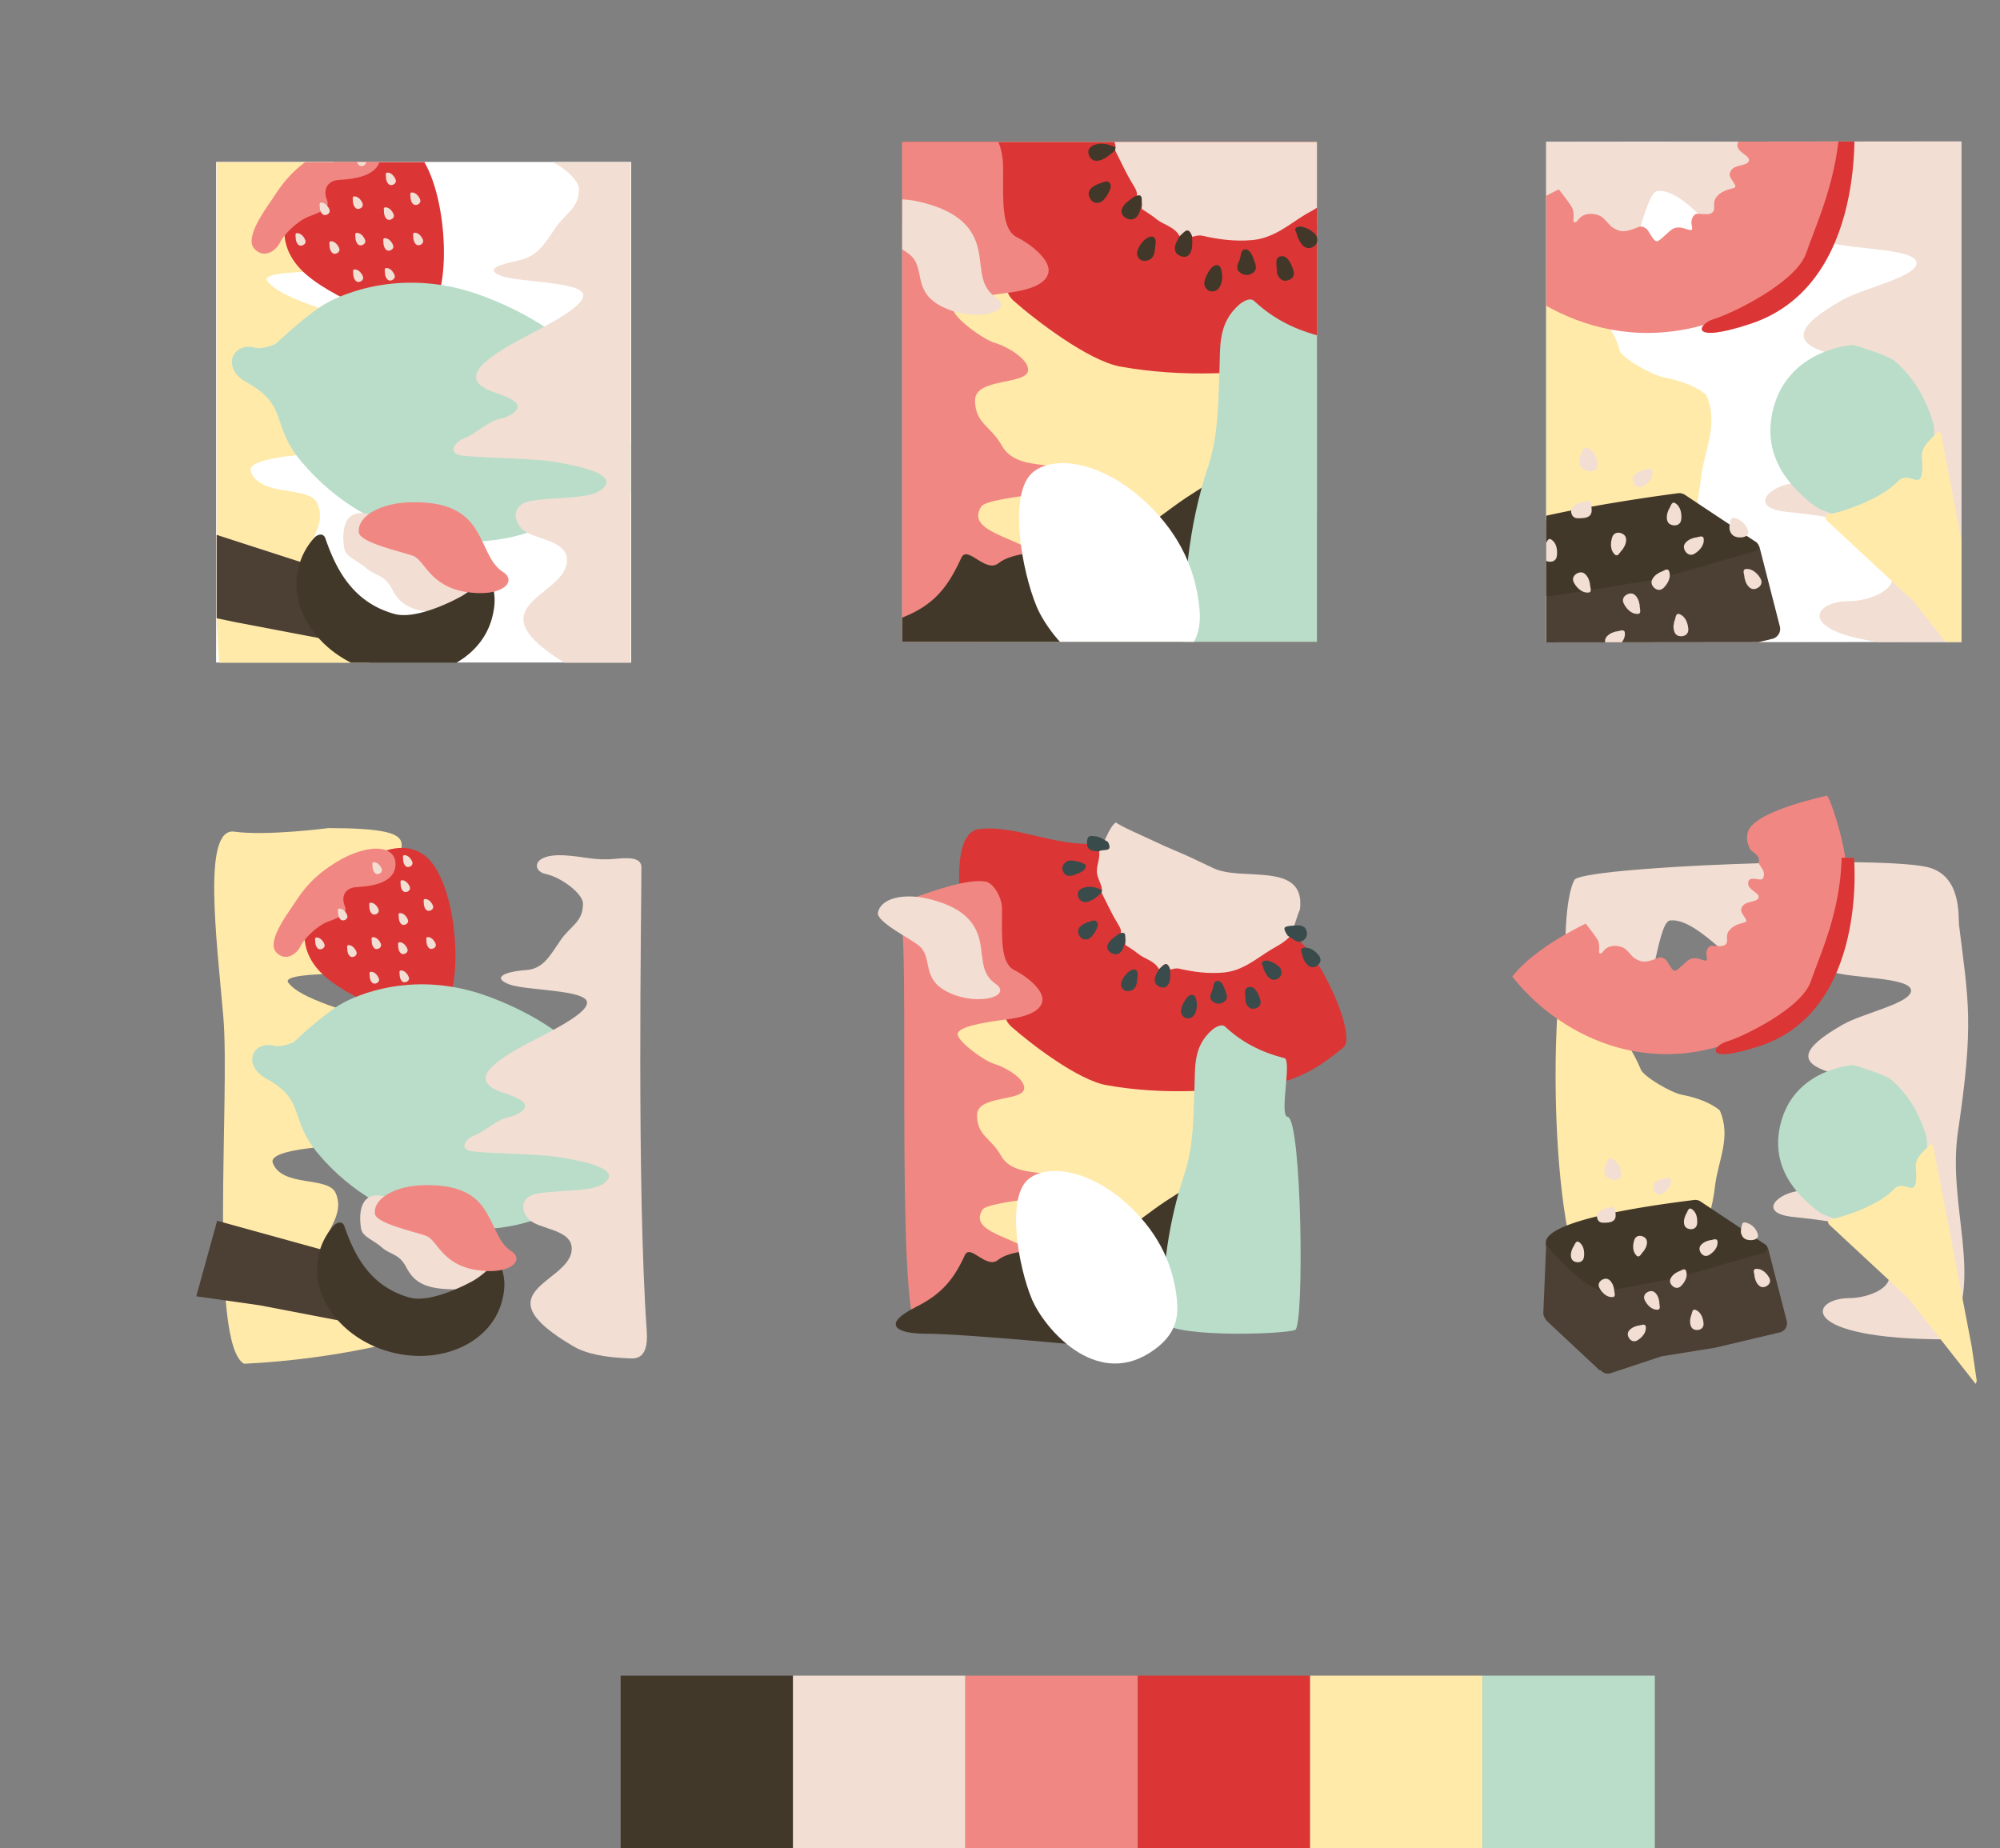 <svg id="Calque_1" data-name="Calque 1" xmlns="http://www.w3.org/2000/svg" xmlns:xlink="http://www.w3.org/1999/xlink" viewBox="0 0 2948.64 2724.55"><rect x="0" y="0" width="2948.64" height="2724.55" fill="#808080" stroke="none"/><defs><style>.cls-1{fill:none;}.cls-2{clip-path:url(#clip-path);}.cls-3{fill:#ffeaaa;}.cls-4{fill:#db3535;}.cls-5{fill:#f18782;}.cls-6{fill:#f2ded3;}.cls-7{fill:#42382a;}.cls-8{fill:#ee744c;}.cls-9{fill:#b9ddc9;}.cls-10{fill:#fff;}.cls-11{clip-path:url(#clip-path-2);}.cls-12{fill:#4c3f34;}.cls-13{clip-path:url(#clip-path-3);}.cls-14{fill:#394b4a;}</style><clipPath id="clip-path" transform="translate(56.61 75.27)"><rect class="cls-1" x="1273.57" y="134.01" width="611.36" height="736.92"/></clipPath><clipPath id="clip-path-2" transform="translate(56.61 75.27)"><rect class="cls-1" x="262.77" y="163.77" width="610.43" height="738"/></clipPath><clipPath id="clip-path-3" transform="translate(56.61 75.27)"><polygon class="cls-1" points="2835 871.14 2223 871.81 2223 133.81 2835 133.14 2835 871.14"/></clipPath></defs><title>Sweetcream-Illustrations</title><g class="cls-2"><rect class="cls-3" x="1286.68" y="172.13" width="677.98" height="841.89"/><path class="cls-4" d="M2045.72,207.52q-14.68-122-27.59-244c-203.46,72.91-623.2,48.93-774.32,106-161.33,60.92-47.35,200.88-46.79,212.75,30.35-19.37,63.33-33.19,98.89-36.65,14.22-1.38,29.08-2.24,41.94-8.56,10.2-5,22.28-16,28.62-1.49,6.66,15.2,16.34,28.23,17,51.86,1.63,59.11,74.71,20.48,46.73,60.64-4.45,6.38,2.12,14.92,7.51,20.09,31.75,28.06,110.24,88.58,157.68,97.06,93.79,16.75,183.8,10.26,275.12-2.21,69.57-9.51,140.51-3.28,210.46,14.1Q2061.82,342.5,2045.72,207.52Z" transform="translate(56.61 75.27)"/><path class="cls-5" d="M1422.32,172.24c0,48.67-2.74,90.58,20.31,102.21s49.35,34.25,46.61,51.39S1463,352.15,1429,356.44s-79.57,11.68-80.12,23.92,43.88,44.82,60.9,49.72,49.41,23.24,49.41,39.77c0,23.26-78.23,10.9-78.23,45.17s23.38,37.53,39.8,67.23c14.64,26.46,50.55,26.12,68.26,29.16,14.53,2.5,40.92,4.24,40.92,22.2,0,18.8-130,22.59-139.92,38-24,37.12,54.54,45.46,79.2,69.4,17,16.52,11,28.76-16.47,29.37s-103.43,10.22-102.88,26.13,21.68,22.1,55.17,33.12,22,29-5.66,37.53c-61.07,18.76-165.5,60-193.18,20.67-85.49-121.44-31.94-652.53,0-739S1422.32,47.12,1422.32,172.24Z" transform="translate(56.61 75.27)"/><path class="cls-6" d="M1682.48,273.13c-7.24-14.32-23.51-16.56-34.63-25.76-6.54-5.41-14-9.71-21-14.49-.73-7.37,3.12-19.57-12.2-11.59,8.77-8.86,4.36-16-1.22-25-9.83-15.94-17.46-33.23-26-49.94.19-1.48.38-3,.58-4.44-.44-11.44-9.07-20.27-8.37-32.9.6-10.58,5.28-20.55,3.66-31.2,5.43-4.73,24.4,3,14.59-15.8,1.9-1.82,3.18-3.75,1.68-6.49-7.72-14.14.54-20.72,12.18-25.69l-.16-.06c2.66,4.58,5,9.89,11.84,5.66,18.33,8.6,36.27,18.37,54.27,27.07,19,9.17,39.34,16.85,58.69,26q18.23,8.59,36.42,17.26c47.84,22.78,153.64-12.75,143.28,68.83-2.57,3.51-1.91,7.27,1.4,9.08,9.08,4.93,10.86,11.82,7.12,20.84-6.1-5.29-13.43-4.07-20.46-3.55-16,1.2-16.86,3.11-8.42,16.57-4.61,12.7-17.79,17.31-27.15,23-24.92,15.06-46.94,35.39-79.35,38.21-25.49,2.21-49.2-1-73.27-6.44-5.55-1.25-10,.54-15,1.52C1695.34,256.55,1688.81,268.11,1682.48,273.13Z" transform="translate(56.61 75.27)"/><path class="cls-7" d="M1895.68,217.46c-8.44-13.46-7.56-15.37,8.42-16.57,7-.52,14.36-1.74,20.46,3.55,4.51,7.37,4.87,14.51-2.25,20.33-6.9,5.64-13.15,1.91-19.14-2.32C1900.72,220.72,1898.18,219.12,1895.68,217.46Z" transform="translate(56.61 75.27)"/><path class="cls-7" d="M1743.72,321.52c4.22,14.19-.35,29.94-9.45,32.35-7.23,1.91-12.22-1.39-14.85-7.73-3-7.24,7.58-27.9,15.13-30.14C1739.4,314.55,1742.38,316.84,1743.72,321.52Z" transform="translate(56.61 75.27)"/><path class="cls-7" d="M1682.48,273.13c6.33-5,12.86-16.58,18.48.58-.06,5.62.66,11.39-.36,16.83-1.54,8.2-5.85,15.21-15.66,12.08-8.71-2.77-11.41-9.89-8.07-18.56C1678.33,280.26,1680.59,276.77,1682.48,273.13Z" transform="translate(56.61 75.27)"/><path class="cls-7" d="M1545.17,115.65c-8.78,3.5-17.76,5.62-22-5.65-2.69-7.21,1.57-13.09,8.26-16.29,6.27-3,30.39,3.41,29.89,7.88C1560.38,110.33,1552.13,112.72,1545.17,115.65Z" transform="translate(56.61 75.27)"/><path class="cls-7" d="M1792.75,309.54c2.27,6.45,4.75,12.94-2.77,17.86-5.83,3.81-11.89,3.53-17.43-.15-7.17-4.76-5.48-11.13-2.32-17.58,3-6,1.51-17.14,9.06-17.23S1790.06,302.22,1792.75,309.54Z" transform="translate(56.61 75.27)"/><path class="cls-7" d="M1614.61,215.29c15.32-8,11.47,4.22,12.2,11.59-1.65,4.76-2.59,9.94-5.08,14.22-4.67,8-12.08,9.21-19.5,4.33-7.75-5.09-6.18-12.51-1.43-18.49C1604.48,222.32,1609.94,219.12,1614.61,215.29Z" transform="translate(56.61 75.27)"/><path class="cls-7" d="M1597.84,62c9.81,18.82-9.16,11.07-14.59,15.8-4-.44-8.26-.17-12-1.46-8.69-3-8.69-10.45-7.57-17.81,1.3-8.62,8.49-5.95,13.32-5.66C1584.82,53.3,1591.09,58.46,1597.84,62Z" transform="translate(56.61 75.27)"/><path class="cls-7" d="M1588,141.88c-.2,1.48-.39,3-.58,4.44-6.55,5.75-12.88,11.57-21.51,14.52-8.84,3-14.93-.77-17.3-8-2.74-8.39,3.06-13.38,11-15.36C1569.64,135,1578.92,137.75,1588,141.88Z" transform="translate(56.61 75.27)"/><path class="cls-7" d="M1620.25,301.54c-3.53-8.89,10.9-28.14,21-28,.5,0,1.11-.26,1.49-.06,6.9,3.56,4,10.28,3.75,15.19-.47,8.57-1.76,18.27-12.64,20.4C1628,310.2,1622.47,308.21,1620.25,301.54Z" transform="translate(56.61 75.27)"/><path class="cls-7" d="M1565.2,194.87c4.71-.52,11-6.29,15.27,1.2,3.13,5.49-7.49,24.08-14.73,26.74-7.45,2.73-13-.11-16.09-7.22C1545.87,207,1551.06,199.94,1565.2,194.87Z" transform="translate(56.61 75.27)"/><path class="cls-7" d="M1855.46,271.17c.27-3.78-6.78-9.2,1.78-12.07,7.62-2.55,25.88,7.65,27.81,15.45,1.68,6.79-1,12.25-7.36,14.95C1868.79,293.26,1860.7,286.5,1855.46,271.17Z" transform="translate(56.61 75.27)"/><path class="cls-7" d="M1921,253.4c-.42-5.41-6.88-14.14.76-15.69,10.1-2.06,19.87,4.83,26.14,13.3,4.7,6.35,2,13.32-4.52,17.1-7.75,4.51-13.68,0-18.23-6.24C1923.32,259.44,1922.38,256.39,1921,253.4Z" transform="translate(56.61 75.27)"/><path class="cls-7" d="M1826,327.1c.63-8.17-4.54-21.84,4.54-24.26,10.64-2.83,16,9.61,19.48,19.6,2.79,8.05-.49,13.46-7.76,15.59C1833.88,340.48,1828.86,335.54,1826,327.1Z" transform="translate(56.61 75.27)"/><path class="cls-8" d="M1446.19,1091.32c3.22,0,3.22-5,0-5s-3.22,5,0,5Z" transform="translate(56.61 75.27)"/><path class="cls-8" d="M1446.19,1091.32c3.22,0,3.22-5,0-5s-3.22,5,0,5Z" transform="translate(56.61 75.27)"/><path class="cls-7" d="M1912.34,689.39c-62.78-16.95-123.93-33-180.44-56q-20,12.12-39.26,24.79c-29.18,19.22-54.27,42.59-87.69,57.91-29.46,13.51-62.49,17.32-96.13,20.35-27.71,2.5-72.36,1.92-93.16,18.51-19.61,15.65-45.91-27.53-55-7.81-21.59,47.07-43.92,76.1-107.14,95v164.72c0,26.14,28.31,47.54,62.91,47.54H2039.9c34.6,0,62.91-21.4,62.91-47.54V743.61c-7.3-1.93-13.63-3.65-18.49-4.85C2025.89,724.26,1970.16,705,1912.34,689.39Z" transform="translate(56.61 75.27)"/><path class="cls-9" d="M1914.91,1094.57c81.86,2,85.39-680.38,70.16-676.19-16,4.41-30.29,12.1-53.77,9.34-58.73-6.9-103.22-25.83-138.94-59.3-5.67-5.32-15.06,0-21,4.54-32.34,27.38-28.76,62.58-30,94-1.85,48.74-1.39,99.18-16.61,144.9-30.09,90.4-36.65,180.41-37.45,272.57-.62,70.21-17,139.52-44.29,206.24Q1779,1091.06,1914.91,1094.57Z" transform="translate(56.61 75.27)"/><path class="cls-10" d="M1471.78,819.11c-21.93-52.29-43.37-169-4.5-199,32.23-24.83,102.68-14.8,167.72,47.18,49.17,46.87,71.4,99.63,76.62,153.3,2.58,26.51.76,58.54-45.27,87.67C1575.36,965.86,1491.9,867.05,1471.78,819.11Z" transform="translate(56.61 75.27)"/><path class="cls-6" d="M1300.26,222.5c44.26,10.64,71.7,29,82.43,59.75s1,61.72,28.82,80.88c29.35,20.17-27.71,37.7-76.43,15.07s-25.77-57.75-50.43-78.17c-14.27-11.83-70.85-39.42-67.84-54.73C1221.62,220.82,1260.43,212.92,1300.26,222.5Z" transform="translate(56.61 75.27)"/></g><rect class="cls-10" x="318.59" y="238.75" width="612" height="738"/><g class="cls-11"><path class="cls-3" d="M474.27,95l39.52,231.71s-191.62-8.8-176.52,12c19.16,26.34,87.94,41.91,184.83,78.24s24.29,101,24.29,101l-116,74.72s-126.83,3-117.2,27.46c15.1,38.43,85.91,19.9,98,46.67,24.23,53.74-74.12,96.09,10.37,137.35l92.6,135.75-245.81-3.62-48.9-831.41Z" transform="translate(56.61 75.27)"/><path class="cls-4" d="M366.32,245.2s-16.59,38,20.88,77.08,156.9,92.4,190.27,60.44,25.44-187.64-20.84-236S423.53,152.91,366.32,245.2Z" transform="translate(56.61 75.27)"/><path class="cls-9" d="M887,605.14c7-20-25-25.58-28-43.82C844.72,476,770.35,404.16,654.58,360.91s-207.28-3-233.46,12.76c-28,16.85-71.36,58.09-71.36,58.09s-18.76,8.58-30.33,5.53c-32.95-8.68-51.15,29.79-12.18,51.3,62.38,34.42,34.11,61.74,81.18,117.53C486.92,722.88,650.49,756.94,772,687.93c26-14.79,72.23-10.89,93.35-35.37C907.12,647.58,887,605.14,887,605.14Z" transform="translate(56.61 75.27)"/><path class="cls-6" d="M766.87,126.48c-50.08-2.67-49.26,25.17-28.46,29.55,25.12,5.29,58.48,31.78,58.48,46.86,0,30.07-19.14,34.62-35.54,59.22s-27.33,41-52.84,46.46-52.84,12.76-26.42,22.78,119.35,8.2,121.17,28.24-73.36,54.12-104.77,72c-66,37.53-67.38,58.29-22.67,72.87,13.46,4.39,29.56,11.47,30.75,18.33,1.51,8.76-15,17.13-24.75,19-19.34,3.72-38.07,23.36-54.86,29.63-13,4.84-22.76,20.06-6.36,24.16s103.86,4.55,133.47,9.11,96.57,15.94,81.08,36.89-65.15,14.12-110,21.87c-22.44,3.87-28.26,23.11-13,40.34s71.11,15.24,67,50.5c-6,51.5-143,64.5,3,151.5C839.7,940.06,972,917.66,972,917.66s185.35-701.51,43.42-752.94C939.88,137.36,849,130.86,766.87,126.48Z" transform="translate(56.61 75.27)"/><path class="cls-5" d="M401.85,157.56c-33.28,22.83-46,44.08-56.89,60.37s-41.81,57.7-26.38,73.81,33,.71,37.77-9.71,24.5-31.24,42.79-38.25,31.68-11.45,26.07-25,0-27.69,18-28.8,60.94-3.94,61.25-35.87S456,120.41,401.85,157.56Z" transform="translate(56.61 75.27)"/><path class="cls-6" d="M512.45,187.12c.42-2.81-1.86-8,2.24-7.94,5.4.14,9.59,4.8,11.8,9.88,1.66,3.79-.54,7-4.32,8.21-4.49,1.39-7-1.61-8.59-5.33A28.58,28.58,0,0,1,512.45,187.12Z" transform="translate(56.61 75.27)"/><path class="cls-6" d="M516.32,148.1c.42-2.82-1.86-8,2.23-7.94,5.41.14,9.6,4.8,11.81,9.87,1.66,3.8-.54,7.05-4.32,8.22-4.49,1.39-7-1.62-8.59-5.33A27.65,27.65,0,0,1,516.32,148.1Z" transform="translate(56.61 75.27)"/><path class="cls-6" d="M468.69,159.07c.42-2.81-1.87-8,2.23-7.94,5.4.14,9.59,4.81,11.81,9.88,1.65,3.79-.55,7-4.33,8.21-4.49,1.4-7-1.61-8.59-5.33A28.14,28.14,0,0,1,468.69,159.07Z" transform="translate(56.61 75.27)"/><path class="cls-6" d="M429.27,288.36c.42-2.82-1.86-8,2.23-7.94,5.4.13,9.59,4.8,11.81,9.87,1.65,3.8-.55,7-4.32,8.22-4.5,1.39-7-1.62-8.6-5.34A28.25,28.25,0,0,1,429.27,288.36Z" transform="translate(56.61 75.27)"/><path class="cls-6" d="M464.21,329.9c.42-2.82-1.86-8,2.23-7.94,5.41.13,9.59,4.8,11.81,9.87,1.65,3.8-.55,7.05-4.32,8.22-4.49,1.39-7-1.62-8.59-5.34A27.32,27.32,0,0,1,464.21,329.9Z" transform="translate(56.61 75.27)"/><path class="cls-6" d="M467.39,276c.42-2.82-1.86-8,2.23-7.94,5.41.13,9.59,4.8,11.81,9.87,1.66,3.8-.54,7.05-4.32,8.22-4.49,1.39-7-1.62-8.59-5.33A27.65,27.65,0,0,1,467.39,276Z" transform="translate(56.61 75.27)"/><path class="cls-6" d="M509.51,238.37c.41-2.82-1.87-8,2.23-7.94,5.4.14,9.59,4.8,11.81,9.88,1.65,3.79-.55,7-4.33,8.21-4.49,1.39-7-1.61-8.59-5.33A28.59,28.59,0,0,1,509.51,238.37Z" transform="translate(56.61 75.27)"/><path class="cls-6" d="M508.72,283.84c.42-2.82-1.86-8,2.23-7.94,5.41.14,9.59,4.8,11.81,9.87,1.65,3.8-.54,7.05-4.32,8.22-4.49,1.39-7-1.62-8.59-5.33A27.65,27.65,0,0,1,508.72,283.84Z" transform="translate(56.61 75.27)"/><path class="cls-6" d="M510.89,327.83c.42-2.82-1.86-8,2.24-7.94,5.4.14,9.59,4.8,11.8,9.88,1.66,3.79-.54,7-4.32,8.21-4.49,1.39-7-1.61-8.59-5.33A28.58,28.58,0,0,1,510.89,327.83Z" transform="translate(56.61 75.27)"/><path class="cls-6" d="M552.71,275.79c.42-2.82-1.87-8,2.23-7.94,5.4.14,9.59,4.8,11.81,9.88,1.65,3.79-.55,7-4.32,8.21-4.5,1.39-7-1.61-8.6-5.33A28.59,28.59,0,0,1,552.71,275.79Z" transform="translate(56.61 75.27)"/><path class="cls-6" d="M548.57,216.45c.42-2.82-1.86-8,2.23-7.94,5.4.13,9.59,4.8,11.81,9.87,1.65,3.8-.55,7.05-4.32,8.22-4.5,1.39-7-1.62-8.6-5.33A28.59,28.59,0,0,1,548.57,216.45Z" transform="translate(56.61 75.27)"/><path class="cls-6" d="M463.67,222.22c.42-2.81-1.86-8,2.23-7.93,5.41.13,9.6,4.8,11.81,9.87,1.66,3.8-.54,7-4.32,8.22-4.49,1.39-7-1.62-8.59-5.34A27.23,27.23,0,0,1,463.67,222.22Z" transform="translate(56.61 75.27)"/><path class="cls-6" d="M414.87,231.31c.42-2.82-1.86-8,2.23-7.94,5.41.14,9.6,4.8,11.81,9.88,1.66,3.79-.54,7-4.32,8.21-4.49,1.39-7-1.61-8.59-5.33A27.65,27.65,0,0,1,414.87,231.31Z" transform="translate(56.61 75.27)"/><path class="cls-6" d="M379.31,276.4c.42-2.81-1.86-8,2.23-7.94,5.41.14,9.6,4.81,11.81,9.88,1.66,3.79-.54,7-4.32,8.21-4.49,1.39-7-1.61-8.59-5.33A27.65,27.65,0,0,1,379.31,276.4Z" transform="translate(56.61 75.27)"/><path class="cls-6" d="M521.12,792.84c-11.44-21.66-24.28-18.56-37.57-30.38S453.39,746.1,451,733.38s-6.11-54.86,27.64-52S583.09,704.69,633,752.26c33.69,32.1,35,57.66,30.13,69.43s-28.27,6.55-71.49,5.84C546.38,826.8,532.06,813.56,521.12,792.84Z" transform="translate(56.61 75.27)"/><polygon class="cls-12" points="30.6 695.27 474.73 838.81 480.24 942.65 346.9 917.23 0 844.8 30.6 695.27"/><path class="cls-7" d="M667.24,780.79a7.18,7.18,0,0,0-11.87-2.59c-20.49,21-35.23,27.49-35.23,27.49s-60.64,33.75-95.28,24.17c-62.69-17.34-86.78-68.25-101.61-110.94-3.89-11.2-14.31-3.74-15.93-2A102.29,102.29,0,0,0,384,759.18c-17.51,64.53,32,134.14,110.62,155.47s156.53-13.68,174-78.21C674.3,815.59,674,799.63,667.24,780.79Z" transform="translate(56.61 75.27)"/><path class="cls-5" d="M546.82,665.28c45.5-1.44,76.81,9,95.3,35.83s21.1,52.66,43,67-2.75,38.11-55.73,29.17-59.75-46.75-77.16-53.11-78.75-19.29-79.9-34.84C470.54,684.45,505.88,666.58,546.82,665.28Z" transform="translate(56.61 75.27)"/></g><g class="cls-13"><rect class="cls-10" x="2279.6" y="208.75" width="612" height="738"/><path class="cls-3" d="M2331,440.7c2,11.53,48.18,37.21,66.56,40.73,44.44,8.5,61.44,25.5,61.44,25.5,18.85,44-2.91,80.39-7.91,123.25-16.09,137.75-80.43,172.54-54.17,195.41,18.12,15.78-41-12.15-70.19-11.56s4.74,9.05,5.32,24.25,23.09,21.12,58.76,31.64,23.42,27.74-6,35.86c-65,17.92-176.25,57.32-205.74,19.75-91-116-34.47-523.24-.45-605.86C2206,253.19,2323.16,396.26,2331,440.7Z" transform="translate(56.61 75.27)"/><path class="cls-6" d="M2730.65,66.28c-52.72-2.81-51.86,26.51-30,31.12C2727.14,103,2324.4-90.22,2324.4-74.35c0,31.66-189.27,293.79-206.53,319.69-13.69,20.52,106.9,71.79,206.83,86.75,26.16,3.92,41.89-123.46,62.44-125.72,47.72-5.26,109,108.56,153.37,95.61,47.75-13.92,86.47-25.47,100.89-20,27.81,10.55,125.65,8.64,127.57,29.74s-77.24,37-110.31,55.77c-69.52,39.52-70.94,61.37-23.87,76.72,14.17,4.62,25.36,17.19,32.37,19.3,34.2,10.29-1.6,37.34-11.83,39.31C2635,506.72,2600.44,531.29,2583,534c-14.42,2.24-24,21.12-6.7,25.43s123.92,4.8,155.09,9.6,87.45,17.48,71.15,39.54S2638.86,634.33,2591,636.92c-37,2-73,36-13.67,42.47,36.46,4,147.82,14.3,131.32,47.83-14.1,28.69,30.33,35.25,24.39,54.19C2727,800.87,2690.9,811,2669.89,811c-66.7,0-86.89,66.89,157.11,66.89,139.39,0-4.58-77.44,13.82-200.86,34.81-233.5,26.35-582.79-7.6-617.37C2808.08,34.09,2765,68.12,2730.65,66.28Z" transform="translate(56.61 75.27)"/><path class="cls-5" d="M2633.19-3.52s-118.76,24.2-128.8,59c-3.1,10.74-.39,18.77,2.55,25.77s18.3,11.85,15.22,21.75c-2.12,6.79,12.42,13,7.22,26.78-3,7.83-22.84-5.81-24.47,7.74-1.5,12.5,20.21,16.37,16.7,24.93s-25.3,3-28.08,18.68c-1.13,6.41,10.4,15.77,8,19.57-1.42,2.28-14.18,2.6-23.3,10.21-4.32,3.6-8.57,8.66-7.61,17.71,2,18.84-21.66,9-27.28,11.82-3.11,1.58-8,7.4-5.66,17.28,3.71,15.38-13.09-3.33-27.61,4.23-6.58,3.42-19.28,18.22-23.64,18.48-4,.25-7.87-7-12.66-14.69s-12-7.46-13.9-6.67c-21.3,9-27.49,7.92-38.28,1.52-6-3.57-10.71-12.16-17.1-16.32s-15.77-5.38-23.47-3.19c-9.85,2.8-11.69,11.1-15.36,11.4-6,.49,1.39-11.49-5.21-22.86-4.36-7.53-18.89-25.65-18.89-25.65s-83.47,39-119,85.89c67.77,87.07,218.94,178.54,395.88,89S2683.39,128.22,2638,6.22Z" transform="translate(56.61 75.27)"/><path class="cls-9" d="M2685.6,687.79s-46.4-.11-71.3-20.45-79.39-68.15-54.45-147.24c25.88-82.08,115.67-86.82,115.67-86.82s51.88,15.14,61.94,24.19c28.48,25.61,43.46,52.43,54.8,86.51,10.4,31.27-11.65,92.35-11.65,92.35Z" transform="translate(56.61 75.27)"/><path class="cls-3" d="M2892,973.4l-127.8-162.57L2636.09,691.62c-3.85-5.36-.15-8.37,2.74-8.7,17.62-2,78.39-22.33,102.27-48.21,19.15-20.74,40.34,26.52,35.69-37.48-1.11-15.2,17.34-28.36,22.34-34.35,1.93-2.32,5.09-1.48,5.92,1.56l70.59,368.27Z" transform="translate(56.61 75.27)"/><path class="cls-12" d="M2567.54,848.63,2537.93,733a15.07,15.07,0,0,0-8.78-10.61h0l-105.4-66.67s-203.32,36-265.68,49.77-52,35.92-52,35.92l21.8,108.48a24.36,24.36,0,0,0,8.3,13.9l82.93,68.83,1.49-.42a15.13,15.13,0,0,0,15.11,5.37l129.2-32.21,86.9-14L2556,866.68A15.14,15.14,0,0,0,2567.54,848.63Z" transform="translate(56.61 75.27)"/><path class="cls-7" d="M2106.13,737.86s87.82,66.06,120.58,65.56c15.76-.25,161.38-25.18,161.38-25.18s117.08-33.25,142.32-40.71a7.55,7.55,0,0,0,2.05-13.51l-104.82-69.68a15.11,15.11,0,0,0-10.36-2.43C2373.73,657.6,2093.34,695.9,2106.13,737.86Z" transform="translate(56.61 75.27)"/><path class="cls-6" d="M2441.61,717.43c4.74,0,12.82-5,13.62,1.8,1.06,8.95-5.65,17-13.49,21.83-5.87,3.63-11.76.77-14.58-5.18-3.37-7.09,1-11.93,6.76-15.45C2436.17,719.06,2438.9,718.46,2441.61,717.43Z" transform="translate(56.61 75.27)"/><path class="cls-6" d="M2515.41,777.17c.19-4.74-4.53-13,2.27-13.56,9-.74,16.77,6.24,21.35,14.25,3.43,6,.37,11.77-5.68,14.39-7.2,3.12-11.89-1.42-15.21-7.29C2516.85,782.66,2516.34,779.91,2515.41,777.17Z" transform="translate(56.61 75.27)"/><path class="cls-6" d="M2493.32,698.52c2.11-3.66-.11-11.91,8.07-9.83a26.8,26.8,0,0,1,19.28,19.14c1.62,6-4.27,9.41-12.39,9.23-9.67-.22-13.34-5.54-14.87-11.39C2492.81,703.38,2493.32,701,2493.32,698.52Z" transform="translate(56.61 75.27)"/><path class="cls-6" d="M2275.32,665.07c4.74,0,12.82-5,13.63,1.8,1.06,9,5.05,21-13.5,21.83-6.89.33-11.75.78-14.58-5.18-3.37-7.08,1-11.93,6.76-15.44C2269.89,666.7,2272.61,666.1,2275.32,665.07Z" transform="translate(56.61 75.27)"/><path class="cls-6" d="M2220.51,729.5c3.08-3.61,4.47-13,10.17-9.24,7.52,5,9.32,15.27,8,24.39-1,6.83-7,9.48-13.37,7.8-7.58-2-8.46-8.47-7.43-15.14C2218.24,734.7,2219.54,732.23,2220.51,729.5Z" transform="translate(56.61 75.27)"/><path class="cls-6" d="M2335.59,734.79c-3.65,3-6.63,12.05-11.6,7.37-6.57-6.18-6.57-16.63-3.68-25.4,2.16-6.55,8.51-8.14,14.51-5.39,7.12,3.27,6.89,9.79,4.73,16.18C2338.71,730.05,2337,732.26,2335.59,734.79Z" transform="translate(56.61 75.27)"/><path class="cls-6" d="M2360.79,816.5c-.47,4.72,3.76,13.24-3.07,13.4-9,.21-16.37-7.22-20.46-15.49-3.07-6.19.33-11.77,6.53-14,7.36-2.68,11.78,2.12,14.74,8.18C2359.68,810.94,2360,813.71,2360.79,816.5Z" transform="translate(56.61 75.27)"/><path class="cls-6" d="M2390.62,768.46c4.63-1.05,11.38-7.74,13.69-1.31,3,8.49-1.7,17.81-8.26,24.3-4.9,4.86-11.28,3.39-15.37-1.78-4.87-6.15-1.7-11.85,3.12-16.57C2385.69,771.26,2388.21,770.06,2390.62,768.46Z" transform="translate(56.61 75.27)"/><path class="cls-6" d="M2287.45,784.88c-.26,4.73,4.32,13.06-2.5,13.51-9,.6-16.66-6.52-21.1-14.6-3.32-6-.16-11.78,5.93-14.3,7.25-3,11.86,1.62,15.08,7.55C2286.11,779.37,2286.57,782.12,2287.45,784.88Z" transform="translate(56.61 75.27)"/><path class="cls-6" d="M2325.34,855.83c4.75,0,12.83-5,13.63,1.8,1.06,9-5.65,17-13.49,21.83-5.87,3.63-11.76.77-14.59-5.18-3.36-7.09,1-11.93,6.77-15.45C2319.91,857.46,2322.64,856.86,2325.34,855.83Z" transform="translate(56.61 75.27)"/><path class="cls-6" d="M2411.67,841.32c2.26-4.17,1.66-13.66,8-11.16,8.39,3.29,12.29,13,12.87,22.2.43,6.89-4.87,10.73-11.46,10.41-7.83-.38-10-6.52-10.42-13.26C2410.53,846.88,2411.29,844.19,2411.67,841.32Z" transform="translate(56.61 75.27)"/><path class="cls-6" d="M2403.44,676.19c2.95-3.71,4-13.15,9.85-9.59,7.68,4.71,9.83,14.94,8.79,24.11-.78,6.86-6.67,9.71-13.1,8.25-7.65-1.74-8.75-8.17-7.94-14.87C2401.35,681.47,2402.57,679,2403.44,676.19Z" transform="translate(56.61 75.27)"/><path class="cls-6" d="M2366.06,617.78c4.74,0,12.82-5,13.63,1.8,1.06,9-5.65,17-13.5,21.83-5.87,3.63-11.75.78-14.58-5.18-3.37-7.09,1-11.93,6.76-15.45C2360.62,619.41,2363.35,618.81,2366.06,617.78Z" transform="translate(56.61 75.27)"/><path class="cls-6" d="M2273.89,594.72c3.2-3.64,3.37-13.4,11-9.22,10.1,5.52,14,16.36,13.84,25.83-.13,7.09-7.07,9.59-15.22,7.56-9.68-2.43-11.83-9.22-11.65-16.14C2272,600.05,2273.15,597.53,2273.89,594.72Z" transform="translate(56.61 75.27)"/><path class="cls-4" d="M2676.5,97.39s23,247-152.45,304.85c-92.62,30.55-77.35-.3-53.92-7.14,25.46-7.43,121.21-53.45,136.13-97.15s47.95-111.35,50.25-201Z" transform="translate(56.61 75.27)"/></g><polygon class="cls-3" points="1888.8 1939.6 1344.89 1939.6 1344.89 1363.63 1888.8 1305.22 1888.8 1939.6"/><path class="cls-4" d="M1841.76,1304.17c-99,8.89-221.45-30-225.94-72-13.27-48.53-54-63.61-54-63.61-66,4.5-119.68-28-175-21.5-50.78,6-21.55,160.33-15.91,173.2,5.93,13.53,14.53,25.12,15.11,46.14,1.46,52.59,66.47,18.22,41.57,53.95-3.95,5.67,1.9,13.27,6.69,17.87,28.25,25,98.08,78.81,140.28,86.35,83.45,14.91,163.53,9.14,244.77-2,36.78-5,71.7-25.76,104.67-53.67C1946.56,1449.86,1876,1301.11,1841.76,1304.17Z" transform="translate(56.61 75.27)"/><path class="cls-5" d="M1420.63,1263.94c0,43.3-2.45,80.59,18.07,90.94s43.9,30.47,41.46,45.72-23.34,23.41-53.62,27.22-70.79,10.39-71.28,21.28,39,39.88,54.19,44.23,44,20.68,44,35.39c0,20.69-69.6,9.7-69.6,40.19s20.8,33.38,35.41,59.8c13,23.55,45,23.24,60.73,26,12.93,2.23,36.41,3.77,36.41,19.75,0,16.73-115.64,20.1-124.49,33.79-21.33,33,48.53,40.45,70.46,61.74,15.14,14.7,9.77,25.59-14.65,26.13s-92,9.1-91.52,23.25,19.28,19.66,49.08,29.46,19.57,25.83-5,33.39c-26.48,8.14-69.09-4.53-101.53,2.5-34.12,7.38-15.77-514-25.65-595.45-5.32-43.92.56-35.29,22.21-42.68,19.46-6.64,75.78-27.41,101.55-22C1408.68,1227,1420.63,1248.43,1420.63,1263.94Z" transform="translate(56.61 75.27)"/><g id="uJjaxO"><path class="cls-6" d="M1652.08,1353.7c-6.44-12.74-20.92-14.73-30.81-22.91-5.81-4.82-12.45-8.64-18.72-12.9-.65-6.55,2.78-17.4-10.85-10.3,7.8-7.89,3.88-14.23-1.08-22.28-8.75-14.17-15.54-29.56-23.15-44.43.17-1.31.35-2.63.52-4-.39-10.17-8.07-18-7.44-29.26.53-9.42,4.69-18.29,3.25-27.76,4.83-4.21,15-38.27,25.31-42.69l-.14,0c2.37,4.07,42.81,21.37,58.82,29.12,16.86,8.16,35,15,52.21,23.1q16.21,7.63,32.4,15.35c42.56,20.26,136.69-11.35,127.48,61.23-2.29,3.12-11.41,33.53-11.41,33.53-4.11,11.3-22.54,20.07-30.86,25.1-22.18,13.41-41.76,31.49-70.6,34-22.68,2-43.77-.91-65.19-5.73-4.94-1.11-8.92.48-13.29,1.36C1663.52,1339,1657.71,1349.24,1652.08,1353.7Z" transform="translate(56.61 75.27)"/><path class="cls-14" d="M1841.76,1304.17c-7.51-12-6.73-13.67,7.49-14.73,6.25-.47,12.77-1.55,18.2,3.15,4,6.56,4.34,12.91-2,18.09-6.14,5-11.7,1.7-17-2.07C1846.24,1307.08,1844,1305.65,1841.76,1304.17Z" transform="translate(56.61 75.27)"/><path class="cls-14" d="M1706.57,1396.75c3.75,12.63-.31,26.64-8.42,28.78-6.43,1.7-10.86-1.23-13.2-6.87-2.68-6.44,6.74-24.83,13.45-26.82C1702.72,1390.56,1705.37,1392.59,1706.57,1396.75Z" transform="translate(56.61 75.27)"/><path class="cls-14" d="M1652.08,1353.7c5.63-4.46,11.44-14.75,16.45.52-.06,5,.58,10.13-.33,15-1.36,7.3-5.2,13.53-13.93,10.75-7.75-2.47-10.15-8.8-7.18-16.51C1648.39,1360.05,1650.4,1356.94,1652.08,1353.7Z" transform="translate(56.61 75.27)"/><path class="cls-14" d="M1529.92,1213.6c-7.81,3.12-15.79,5-19.55-5-2.39-6.41,1.4-11.65,7.36-14.49,5.57-2.67,27,3,26.59,7C1543.45,1208.87,1536.12,1211,1529.92,1213.6Z" transform="translate(56.61 75.27)"/><path class="cls-14" d="M1750.19,1386.1c2,5.73,4.22,11.51-2.47,15.88-5.18,3.39-10.58,3.14-15.51-.13-6.37-4.23-4.87-9.9-2.06-15.64,2.63-5.37,1.35-15.25,8.06-15.33S1747.79,1379.58,1750.19,1386.1Z" transform="translate(56.61 75.27)"/><path class="cls-14" d="M1591.7,1302.25c13.63-7.1,10.2,3.75,10.85,10.3-1.46,4.24-2.3,8.85-4.51,12.66-4.16,7.15-10.75,8.19-17.36,3.85-6.89-4.53-5.49-11.13-1.26-16.45C1582.69,1308.5,1587.55,1305.66,1591.7,1302.25Z" transform="translate(56.61 75.27)"/><path class="cls-14" d="M1576.78,1165.85c8.73,16.74-8.15,9.85-13,14.06-3.56-.4-7.35-.16-10.65-1.3-7.73-2.68-7.73-9.29-6.74-15.84,1.17-7.67,7.56-5.3,11.86-5C1565.2,1158.13,1570.77,1162.72,1576.78,1165.85Z" transform="translate(56.61 75.27)"/><path class="cls-14" d="M1568,1236.93c-.17,1.32-.35,2.64-.52,4-5.82,5.12-11.46,10.3-19.13,12.93-7.87,2.68-13.28-.69-15.39-7.15-2.44-7.46,2.72-11.91,9.82-13.67C1551.7,1230.77,1560,1233.26,1568,1236.93Z" transform="translate(56.61 75.27)"/><path class="cls-14" d="M1596.72,1379c-3.14-7.91,9.69-25,18.66-24.91.45,0,1-.23,1.33-.06,6.14,3.17,3.57,9.15,3.33,13.52-.42,7.63-1.56,16.26-11.24,18.15C1603.65,1386.68,1598.69,1384.92,1596.72,1379Z" transform="translate(56.61 75.27)"/><path class="cls-14" d="M1547.74,1284.08c4.19-.46,9.78-5.6,13.59,1.07,2.78,4.88-6.66,21.42-13.11,23.78-6.63,2.43-11.55-.09-14.31-6.42C1530.55,1294.83,1535.16,1288.59,1547.74,1284.08Z" transform="translate(56.61 75.27)"/><path class="cls-14" d="M1806,1352c.25-3.36-6-8.19,1.59-10.74,6.78-2.26,23,6.81,24.74,13.75,1.5,6-.86,10.89-6.54,13.3C1817.84,1371.61,1810.64,1365.6,1806,1352Z" transform="translate(56.61 75.27)"/><path class="cls-14" d="M1864.24,1336.15c-.37-4.81-6.12-12.58.68-14,9-1.83,17.67,4.3,23.26,11.84,4.17,5.64,1.77,11.84-4,15.21-6.89,4-12.17,0-16.22-5.55C1866.35,1341.52,1865.51,1338.81,1864.24,1336.15Z" transform="translate(56.61 75.27)"/><path class="cls-14" d="M1779.77,1401.72c.56-7.27-4-19.43,4-21.58,9.46-2.52,14.25,8.55,17.33,17.43,2.48,7.16-.44,12-6.91,13.87C1786.78,1413.63,1782.31,1409.23,1779.77,1401.72Z" transform="translate(56.61 75.27)"/></g><path class="cls-7" d="M1832.66,1717.58c-47.44-12.84-93.54-25.81-136.61-43.39q-17.83,10.79-34.93,22.06c-26,17.09-48.29,37.88-78,51.51-26.22,12-55.6,15.42-85.52,18.11-24.66,2.22-64.38,1.71-82.89,16.47-17.44,13.92-40.84-24.5-48.89-6.95-16.26,35.48-34,57.2-72,76.17-49.88,25-31.75,39.5,14.82,39.5,57.57,0,263,20.06,263,20.06,40-73.92,261.06-23.53,261.06-46.8C1832.74,1864.32,1840.6,1719.73,1832.66,1717.58Z" transform="translate(56.61 75.27)"/><path class="cls-9" d="M1852.78,1885.55c13.91-5,9.91-311.72-11-314.17-12.88-1.52,6.67-83.82-4.75-86.66-34.89-8.71-63.26-23.8-87.21-46.24-5-4.73-13.4,0-18.65,4-28.77,24.36-25.59,55.68-26.65,83.58-1.64,43.37-1.23,88.24-14.77,128.92-23.82,71.55-32.88,142.8-32.88,215.42C1656.89,1897.3,1832.74,1892.69,1852.78,1885.55Z" transform="translate(56.61 75.27)"/><path class="cls-6" d="M1312,1249.87c39.37,9.46,63.78,25.78,73.33,53.15s.84,54.91,25.64,72c26.11,18-24.65,33.54-68,13.41s-22.93-51.38-44.86-69.55c-12.7-10.52-63-35.07-60.36-48.69C1242.07,1248.37,1276.6,1241.35,1312,1249.87Z" transform="translate(56.61 75.27)"/><path class="cls-3" d="M530.3,1212.54l5,149.46s-181.19-8.33-166.91,11.31c18.12,24.9,83.15,39.62,174.77,74s23,95.49,23,95.49l-109.73,70.65s-119.93,2.8-110.83,26c14.28,36.35,81.24,18.82,92.66,44.13,22.9,50.82-70.1,90.86,9.79,129.88l103.48,82.9s-102.63,31.91-248.35,39c-52-29.64-20.45-393.88-30.51-511.17s-31.18-280,16.25-273.33,138.44-5.23,138.44-5.23C582,1145.61,523.5,1172.69,530.3,1212.54Z" transform="translate(56.61 75.27)"/><path class="cls-4" d="M395.9,1284.89s-15.69,35.89,19.74,72.88,148.36,87.37,179.91,57.15,24.07-177.42-19.7-223.12S450,1197.62,395.9,1284.89Z" transform="translate(56.61 75.27)"/><path class="cls-9" d="M884.33,1625.24c6.64-18.87-23.59-24.19-26.48-41.43C844.34,1503.16,774,1435.2,664.54,1394.3s-196-2.85-220.75,12.07c-26.44,15.93-67.48,54.93-67.48,54.93s-17.73,8.11-28.68,5.23c-31.15-8.21-48.36,28.17-11.51,48.5,59,32.55,32.25,58.39,76.76,111.14,96.07,113.89,257.64,144.56,373.43,70.88,20.52-13.06,53,17.64,70-2.09C895.84,1690.25,884.33,1625.24,884.33,1625.24Z" transform="translate(56.61 75.27)"/><path class="cls-6" d="M774.51,1185.73c-47.35-2.48-46.58,23.4-26.91,27.46,23.75,4.92,55.29,29.53,55.29,43.54,0,27.94-18.09,32.17-33.6,55s-25.38,41.37-50,43.17c-34.65,2.54-50,11.85-25,21.16s112.86,7.62,114.58,26.25-69.37,50.28-99.07,66.87c-62.44,34.88-63.71,54.16-21.44,67.71,12.73,4.08,28,10.67,29.08,17,1.43,8.14-14.21,15.92-23.41,17.66-18.28,3.45-36,21.7-51.87,27.53-12.27,4.5-21.52,18.63-6,22.44s98.21,4.24,126.21,8.47,91.32,14.81,76.67,34.28-61.6,13.12-104,20.32c-21.22,3.6-26.72,21.48-12.28,37.48s67.23,14.16,63.35,46.92c-5.67,47.86-135.22,59.94,2.84,140.77,19.66,11.52,48.55,16.15,77.43,17.38,10.74.45,33.76,5.69,30.54-40-15-212.53-7.87-621-7.87-683.66,0-14.54-18.25-14.54-37.66-12.62C819.19,1194,805.5,1187.36,774.51,1185.73Z" transform="translate(56.61 75.27)"/><path class="cls-5" d="M429.5,1202c-31.47,21.59-43.52,41.68-53.8,57.09s-39.53,54.55-24.94,69.79,31.24.67,35.71-9.18,23.16-29.54,40.46-36.17,30-10.82,24.66-23.62,0-26.18,17-27.24,57.62-3.73,57.91-33.91S480.69,1166.89,429.5,1202Z" transform="translate(56.61 75.27)"/><path class="cls-6" d="M534.08,1230c.4-2.66-1.76-7.6,2.11-7.5,5.11.12,9.07,4.54,11.17,9.33,1.56,3.59-.52,6.66-4.09,7.77-4.25,1.32-6.61-1.53-8.12-5A26.71,26.71,0,0,1,534.08,1230Z" transform="translate(56.61 75.27)"/><path class="cls-6" d="M537.74,1193.07c.39-2.66-1.76-7.6,2.11-7.5,5.11.13,9.07,4.54,11.16,9.33,1.57,3.59-.51,6.66-4.08,7.77-4.25,1.32-6.62-1.53-8.13-5A26.71,26.71,0,0,1,537.74,1193.07Z" transform="translate(56.61 75.27)"/><path class="cls-6" d="M492.7,1203.45c.39-2.66-1.77-7.6,2.11-7.51,5.11.13,9.07,4.54,11.16,9.34,1.57,3.59-.51,6.66-4.09,7.77-4.24,1.31-6.61-1.53-8.12-5A25.8,25.8,0,0,1,492.7,1203.45Z" transform="translate(56.61 75.27)"/><path class="cls-6" d="M455.42,1325.7c.4-2.66-1.76-7.6,2.11-7.51,5.11.13,9.07,4.54,11.17,9.34,1.56,3.59-.52,6.66-4.09,7.77-4.25,1.31-6.61-1.53-8.12-5A26.37,26.37,0,0,1,455.42,1325.7Z" transform="translate(56.61 75.27)"/><path class="cls-6" d="M488.46,1365c.4-2.67-1.76-7.6,2.11-7.51,5.11.13,9.07,4.54,11.17,9.34,1.56,3.59-.52,6.66-4.09,7.77-4.25,1.31-6.61-1.53-8.12-5A26.37,26.37,0,0,1,488.46,1365Z" transform="translate(56.61 75.27)"/><path class="cls-6" d="M491.47,1314c.39-2.66-1.76-7.6,2.11-7.5,5.11.12,9.07,4.54,11.16,9.33,1.57,3.59-.51,6.66-4.08,7.77-4.25,1.32-6.62-1.53-8.13-5A26.71,26.71,0,0,1,491.47,1314Z" transform="translate(56.61 75.27)"/><path class="cls-6" d="M531.29,1278.43c.4-2.66-1.76-7.6,2.11-7.5,5.12.12,9.07,4.54,11.17,9.33,1.56,3.59-.52,6.66-4.09,7.77-4.25,1.32-6.61-1.53-8.12-5A26.71,26.71,0,0,1,531.29,1278.43Z" transform="translate(56.61 75.27)"/><path class="cls-6" d="M530.55,1321.42c.39-2.66-1.76-7.6,2.11-7.5,5.11.13,9.07,4.54,11.16,9.34,1.57,3.58-.51,6.66-4.08,7.76-4.25,1.32-6.62-1.52-8.13-5A26.27,26.27,0,0,1,530.55,1321.42Z" transform="translate(56.61 75.27)"/><path class="cls-6" d="M532.61,1363c.39-2.66-1.77-7.6,2.11-7.5,5.11.12,9.07,4.54,11.16,9.33,1.57,3.59-.51,6.66-4.09,7.77-4.24,1.32-6.61-1.53-8.12-5A25.8,25.8,0,0,1,532.61,1363Z" transform="translate(56.61 75.27)"/><path class="cls-6" d="M572.14,1313.81c.4-2.66-1.76-7.6,2.11-7.5,5.11.13,9.07,4.54,11.17,9.34,1.56,3.58-.52,6.66-4.09,7.76-4.25,1.32-6.61-1.52-8.12-5A26.27,26.27,0,0,1,572.14,1313.81Z" transform="translate(56.61 75.27)"/><path class="cls-6" d="M568.23,1257.7c.39-2.66-1.76-7.6,2.11-7.5,5.11.12,9.07,4.54,11.16,9.33,1.57,3.59-.51,6.66-4.08,7.77-4.25,1.32-6.62-1.53-8.13-5A26.71,26.71,0,0,1,568.23,1257.7Z" transform="translate(56.61 75.27)"/><path class="cls-6" d="M488,1263.16c.4-2.66-1.76-7.6,2.11-7.5,5.12.13,9.08,4.54,11.17,9.34,1.56,3.58-.52,6.66-4.09,7.76-4.24,1.32-6.61-1.52-8.12-5A26.27,26.27,0,0,1,488,1263.16Z" transform="translate(56.61 75.27)"/><path class="cls-6" d="M441.81,1271.76c.39-2.67-1.76-7.61,2.11-7.51,5.11.13,9.07,4.54,11.16,9.34,1.57,3.58-.51,6.66-4.08,7.76-4.25,1.32-6.62-1.52-8.13-5A26.37,26.37,0,0,1,441.81,1271.76Z" transform="translate(56.61 75.27)"/><path class="cls-6" d="M408.18,1314.39c.4-2.66-1.76-7.6,2.11-7.5,5.12.12,9.07,4.54,11.17,9.33,1.56,3.59-.52,6.66-4.09,7.77-4.25,1.32-6.61-1.53-8.12-5A26.71,26.71,0,0,1,408.18,1314.39Z" transform="translate(56.61 75.27)"/><path class="cls-3" d="M2362.59,1501.78c4,9.88,43.81,33.84,60.53,37,40.41,7.73,55.87,23.19,55.87,23.19,17.14,40-2.64,73.11-7.2,112.08-14.63,125.27-96.46,135.47-64,145s106.18,18.95,79.39,26.33c-59.14,16.3-160.28,52.13-187.09,18-82.79-105.5-63.87-487.67-54.65-487.45C2285.36,1376.9,2343.24,1453.84,2362.59,1501.78Z" transform="translate(56.61 75.27)"/><path class="cls-6" d="M2264.38,1222.4c-12.56,23.13-17.18,101.74-8.74,155.12,31.26,10.84,66.94,20.28,100.19,25.34,24.17,3.68,30.77-119,49.73-121.1,47.83-5.27,116.91,102.77,159.69,90.34,37.78-11,67.75-19.16,79.61-14.66,25.29,9.59,114.26,7.85,116,27s-70.24,33.62-100.31,50.72c-63.23,35.94-64.51,55.81-21.71,69.76,12.89,4.21,23.06,15.64,29.44,17.56,31.1,9.35-1.46,34-10.76,35.74-18.52,3.56-49.91,25.9-65.78,28.37-13.11,2-21.79,19.2-6.09,23.13s112.69,4.36,141,8.72,79.52,15.9,64.69,36-148.84,23.43-192.36,25.78c-33.65,1.82-66.39,32.74-12.44,38.62,33.16,3.62,134.43,13,119.43,43.5-12.83,26.08,27.57,32.05,22.18,49.27-5.54,17.7-38.33,26.94-57.43,26.94-60.65,0-79,60.83,142.87,60.83,56.93-85.87-.18-194.76,16.56-307,23.64-158.6,15.48-191.11,1.48-304-1.44-11.64,4.57-73.38-47.09-85.35C2708.72,1185.44,2270.27,1202.63,2264.38,1222.4Z" transform="translate(56.61 75.27)"/><path class="cls-5" d="M2637.4,1097.82s-108,22-117.13,53.62c-2.82,9.76-.35,17.06,2.32,23.43s16.64,10.77,13.84,19.78c-1.93,6.18,11.29,11.86,6.56,24.35-2.69,7.12-20.77-5.29-22.25,7-1.36,11.37,18.38,14.89,15.18,22.67s-23,2.73-25.52,17c-1,5.83,9.45,14.34,7.29,17.79-1.3,2.08-12.9,2.37-21.19,9.29-3.93,3.27-7.8,7.87-6.92,16.11,1.82,17.13-19.7,8.14-24.81,10.74-2.83,1.44-7.32,6.73-5.15,15.72,3.38,14-11.9-3-25.11,3.84-6,3.11-17.53,16.57-21.5,16.81-3.6.22-7.15-6.35-11.51-13.36s-10.93-6.78-12.64-6.06c-19.36,8.13-25,7.2-34.81,1.38-5.48-3.25-9.74-11.06-15.55-14.85s-14.34-4.88-21.34-2.89c-9,2.54-10.63,10.09-14,10.36-5.42.45,1.26-10.44-4.73-20.79-4-6.85-17.19-23.32-17.19-23.32s-75.9,35.48-108.22,78.1c61.63,79.18,199.1,162.36,360,80.93s150-227.88,108.7-338.83Z" transform="translate(56.61 75.27)"/><path class="cls-9" d="M2685.06,1726.48s-42.2-.1-64.84-18.59-72.2-62-49.52-133.91c23.53-74.64,105.18-79,105.18-79s47.19,13.78,56.34,22c25.9,23.29,39.52,47.68,49.83,78.68,9.46,28.43-10.59,84-10.59,84Z" transform="translate(56.61 75.27)"/><path class="cls-3" d="M2855.84,1964.65l-99.27-126.28L2640,1730c-3.5-4.87-.14-7.61,2.5-7.91,16-1.82,71.28-20.31,93-43.84,17.41-18.86,36.68,24.11,32.45-34.09-1-13.82,15.77-25.78,20.31-31.23,1.77-2.11,4.64-1.35,5.39,1.42L2850.35,1910l7.36,50.4C2857.7,1961.35,2856.45,1965.43,2855.84,1964.65Z" transform="translate(56.61 75.27)"/><path class="cls-12" d="M2577.69,1872.75l-26.92-105.19a13.7,13.7,0,0,0-8-9.65h0l-95.85-60.63s-145.52,22.85-200.6,41.26c-27.81,9.3-23.5,24.76-23.5,24.76l-4.13,98.42a22.12,22.12,0,0,0,7.55,12.64l75.58,70.73,1.35-.39a13.73,13.73,0,0,0,13.74,4.88l76.49-25.28,79-12.69,94.8-22.45A13.76,13.76,0,0,0,2577.69,1872.75Z" transform="translate(56.61 75.27)"/><path class="cls-7" d="M2222.9,1760.11s56.06,68,85.85,67.52c14.33-.22,105.75-18.9,105.75-18.9s106.48-30.23,129.43-37a6.87,6.87,0,0,0,1.87-12.29l-95.33-63.36a13.75,13.75,0,0,0-9.42-2.21C2401.45,1699,2211.27,1722,2222.9,1760.11Z" transform="translate(56.61 75.27)"/><path class="cls-6" d="M2463.17,1753.43c4.32,0,11.67-4.53,12.4,1.64,1,8.14-5.14,15.44-12.28,19.85-5.33,3.31-10.69.71-13.26-4.71-3.06-6.44.92-10.85,6.15-14C2458.23,1754.91,2460.71,1754.37,2463.17,1753.43Z" transform="translate(56.61 75.27)"/><path class="cls-6" d="M2530.29,1807.76c.17-4.31-4.12-11.81,2.07-12.33,8.17-.68,15.24,5.67,19.41,13,3.12,5.45.33,10.7-5.17,13.09-6.55,2.83-10.81-1.29-13.83-6.64C2531.6,1812.75,2531.14,1810.25,2530.29,1807.76Z" transform="translate(56.61 75.27)"/><path class="cls-6" d="M2510.2,1736.24c1.92-3.33-.1-10.83,7.34-8.94a24.35,24.35,0,0,1,17.53,17.41c1.48,5.45-3.88,8.55-11.27,8.38-8.79-.2-12.13-5-13.52-10.35C2509.74,1740.65,2510.2,1738.52,2510.2,1736.24Z" transform="translate(56.61 75.27)"/><path class="cls-6" d="M2312,1705.82c4.31,0,11.66-4.53,12.39,1.64,1,8.14,4.59,19-12.27,19.85-6.27.3-10.69.71-13.26-4.71-3.06-6.44.91-10.85,6.15-14C2307,1707.3,2309.49,1706.76,2312,1705.82Z" transform="translate(56.61 75.27)"/><path class="cls-6" d="M2262.11,1764.41c2.8-3.28,4.07-11.83,9.25-8.41,6.84,4.52,8.47,13.89,7.24,22.19-.92,6.21-6.36,8.62-12.16,7.09-6.89-1.82-7.69-7.7-6.76-13.77C2260.05,1769.14,2261.24,1766.9,2262.11,1764.41Z" transform="translate(56.61 75.27)"/><path class="cls-6" d="M2366.76,1769.22c-3.32,2.76-6,11-10.55,6.71-6-5.63-6-15.13-3.34-23.1,2-6,7.74-7.41,13.19-4.91,6.48,3,6.27,8.9,4.31,14.72C2369.6,1764.91,2368.05,1766.92,2366.76,1769.22Z" transform="translate(56.61 75.27)"/><path class="cls-6" d="M2389.68,1843.53c-.42,4.29,3.42,12-2.79,12.18-8.2.19-14.88-6.57-18.61-14.08-2.79-5.63.3-10.71,5.94-12.76,6.7-2.44,10.71,1.93,13.4,7.44C2388.68,1838.47,2389,1841,2389.68,1843.53Z" transform="translate(56.61 75.27)"/><path class="cls-6" d="M2416.81,1799.84c4.21-.95,10.35-7,12.44-1.19,2.77,7.72-1.54,16.19-7.5,22.1-4.46,4.42-10.26,3.08-14-1.62-4.43-5.59-1.55-10.78,2.84-15.07C2412.32,1802.38,2414.62,1801.3,2416.81,1799.84Z" transform="translate(56.61 75.27)"/><path class="cls-6" d="M2323,1824.77c-.24,4.31,3.92,11.88-2.27,12.29-8.19.54-15.15-5.93-19.19-13.28-3-5.51-.15-10.71,5.39-13,6.59-2.73,10.79,1.47,13.71,6.87C2321.77,1819.76,2322.19,1822.26,2323,1824.77Z" transform="translate(56.61 75.27)"/><path class="cls-6" d="M2357.45,1879.29c4.31,0,11.66-4.53,12.39,1.64,1,8.14-5.14,15.43-12.27,19.85-5.34,3.3-10.69.7-13.26-4.71-3.06-6.45.91-10.85,6.15-14C2352.5,1880.77,2355,1880.23,2357.45,1879.29Z" transform="translate(56.61 75.27)"/><path class="cls-6" d="M2436,1866.1c2.05-3.8,1.51-12.42,7.29-10.16,7.63,3,11.18,11.82,11.7,20.2.4,6.26-4.42,9.75-10.41,9.46-7.13-.34-9.13-5.93-9.48-12C2434.92,1871.15,2435.61,1868.71,2436,1866.1Z" transform="translate(56.61 75.27)"/><path class="cls-6" d="M2428.46,1715.93c2.69-3.37,3.66-12,9-8.72,7,4.28,8.94,13.59,8,21.93-.71,6.24-6.07,8.83-11.91,7.5-7-1.59-8-7.44-7.23-13.53C2426.57,1720.73,2427.67,1718.44,2428.46,1715.93Z" transform="translate(56.61 75.27)"/><path class="cls-6" d="M2394.47,1662.82c4.32,0,11.67-4.53,12.4,1.63,1,8.15-5.14,15.44-12.28,19.85-5.33,3.31-10.69.71-13.26-4.71-3.06-6.44.92-10.85,6.15-14C2389.53,1664.29,2392,1663.75,2394.47,1662.82Z" transform="translate(56.61 75.27)"/><path class="cls-6" d="M2310.65,1641.84c2.92-3.31,3.08-12.18,10-8.38,9.18,5,12.74,14.87,12.58,23.49-.11,6.44-6.43,8.72-13.83,6.87-8.81-2.2-10.76-8.38-10.6-14.67C2308.89,1646.69,2310,1644.4,2310.65,1641.84Z" transform="translate(56.61 75.27)"/><path class="cls-4" d="M2676.78,1189.58s20.93,224.6-138.64,277.23c-84.22,27.78-70.33-.27-49-6.49,23.14-6.76,110.22-48.62,123.79-88.35s43.6-101.26,45.69-182.77Z" transform="translate(56.61 75.27)"/><rect class="cls-7" x="915.03" y="2470.43" width="254.12" height="254.12"/><rect class="cls-6" x="1169.15" y="2470.43" width="254.12" height="254.12"/><rect class="cls-5" x="1423.26" y="2470.43" width="254.12" height="254.12"/><rect class="cls-4" x="1677.38" y="2470.43" width="254.12" height="254.12"/><rect class="cls-3" x="1931.5" y="2470.43" width="254.12" height="254.12"/><rect class="cls-9" x="2185.62" y="2470.43" width="254.12" height="254.12"/><path class="cls-6" d="M542.13,1792.73c-10.82-20.49-23-17.55-35.52-28.73s-28.52-15.47-30.8-27.5S470,1684.63,502,1687.33s98.78,22,146,67c31.85,30.36,33,54.52,28.48,65.66s-26.73,6.19-67.6,5.52C566,1824.83,552.48,1812.32,542.13,1792.73Z" transform="translate(56.61 75.27)"/><polygon class="cls-12" points="320.16 1799.81 502.97 1850.3 508.17 1948.48 383.04 1924.45 289.38 1911.14 320.16 1799.81"/><path class="cls-7" d="M681.92,1791.33a6.78,6.78,0,0,0-11.22-2.44c-19.38,19.87-33.32,26-33.32,26s-57.33,31.91-90.09,22.85c-59.28-16.4-82.06-64.54-96.08-104.9-3.68-10.59-13.54-3.53-15.06-1.86a96.68,96.68,0,0,0-22.07,39.93c-16.56,61,30.27,126.84,104.59,147s148-12.94,164.57-74C688.6,1824.24,688.35,1809.15,681.92,1791.33Z" transform="translate(56.61 75.27)"/><path class="cls-5" d="M566.44,1672.11c43-1.36,72.62,8.5,90.1,33.88s20,49.79,40.71,63.37-2.6,36-52.7,27.58-56.5-44.21-73-50.23-74.47-18.23-75.55-32.94C494.3,1690.24,527.72,1673.34,566.44,1672.11Z" transform="translate(56.61 75.27)"/><path class="cls-10" d="M1464.6,1839.83c-19.57-46.64-38.69-150.78-4-177.48,28.75-22.14,91.59-13.2,149.6,42.09,43.86,41.8,63.7,88.86,68.35,136.73,2.3,23.65.68,52.22-40.38,78.2C1557,1970.72,1482.54,1882.59,1464.6,1839.83Z" transform="translate(56.61 75.27)"/></svg>